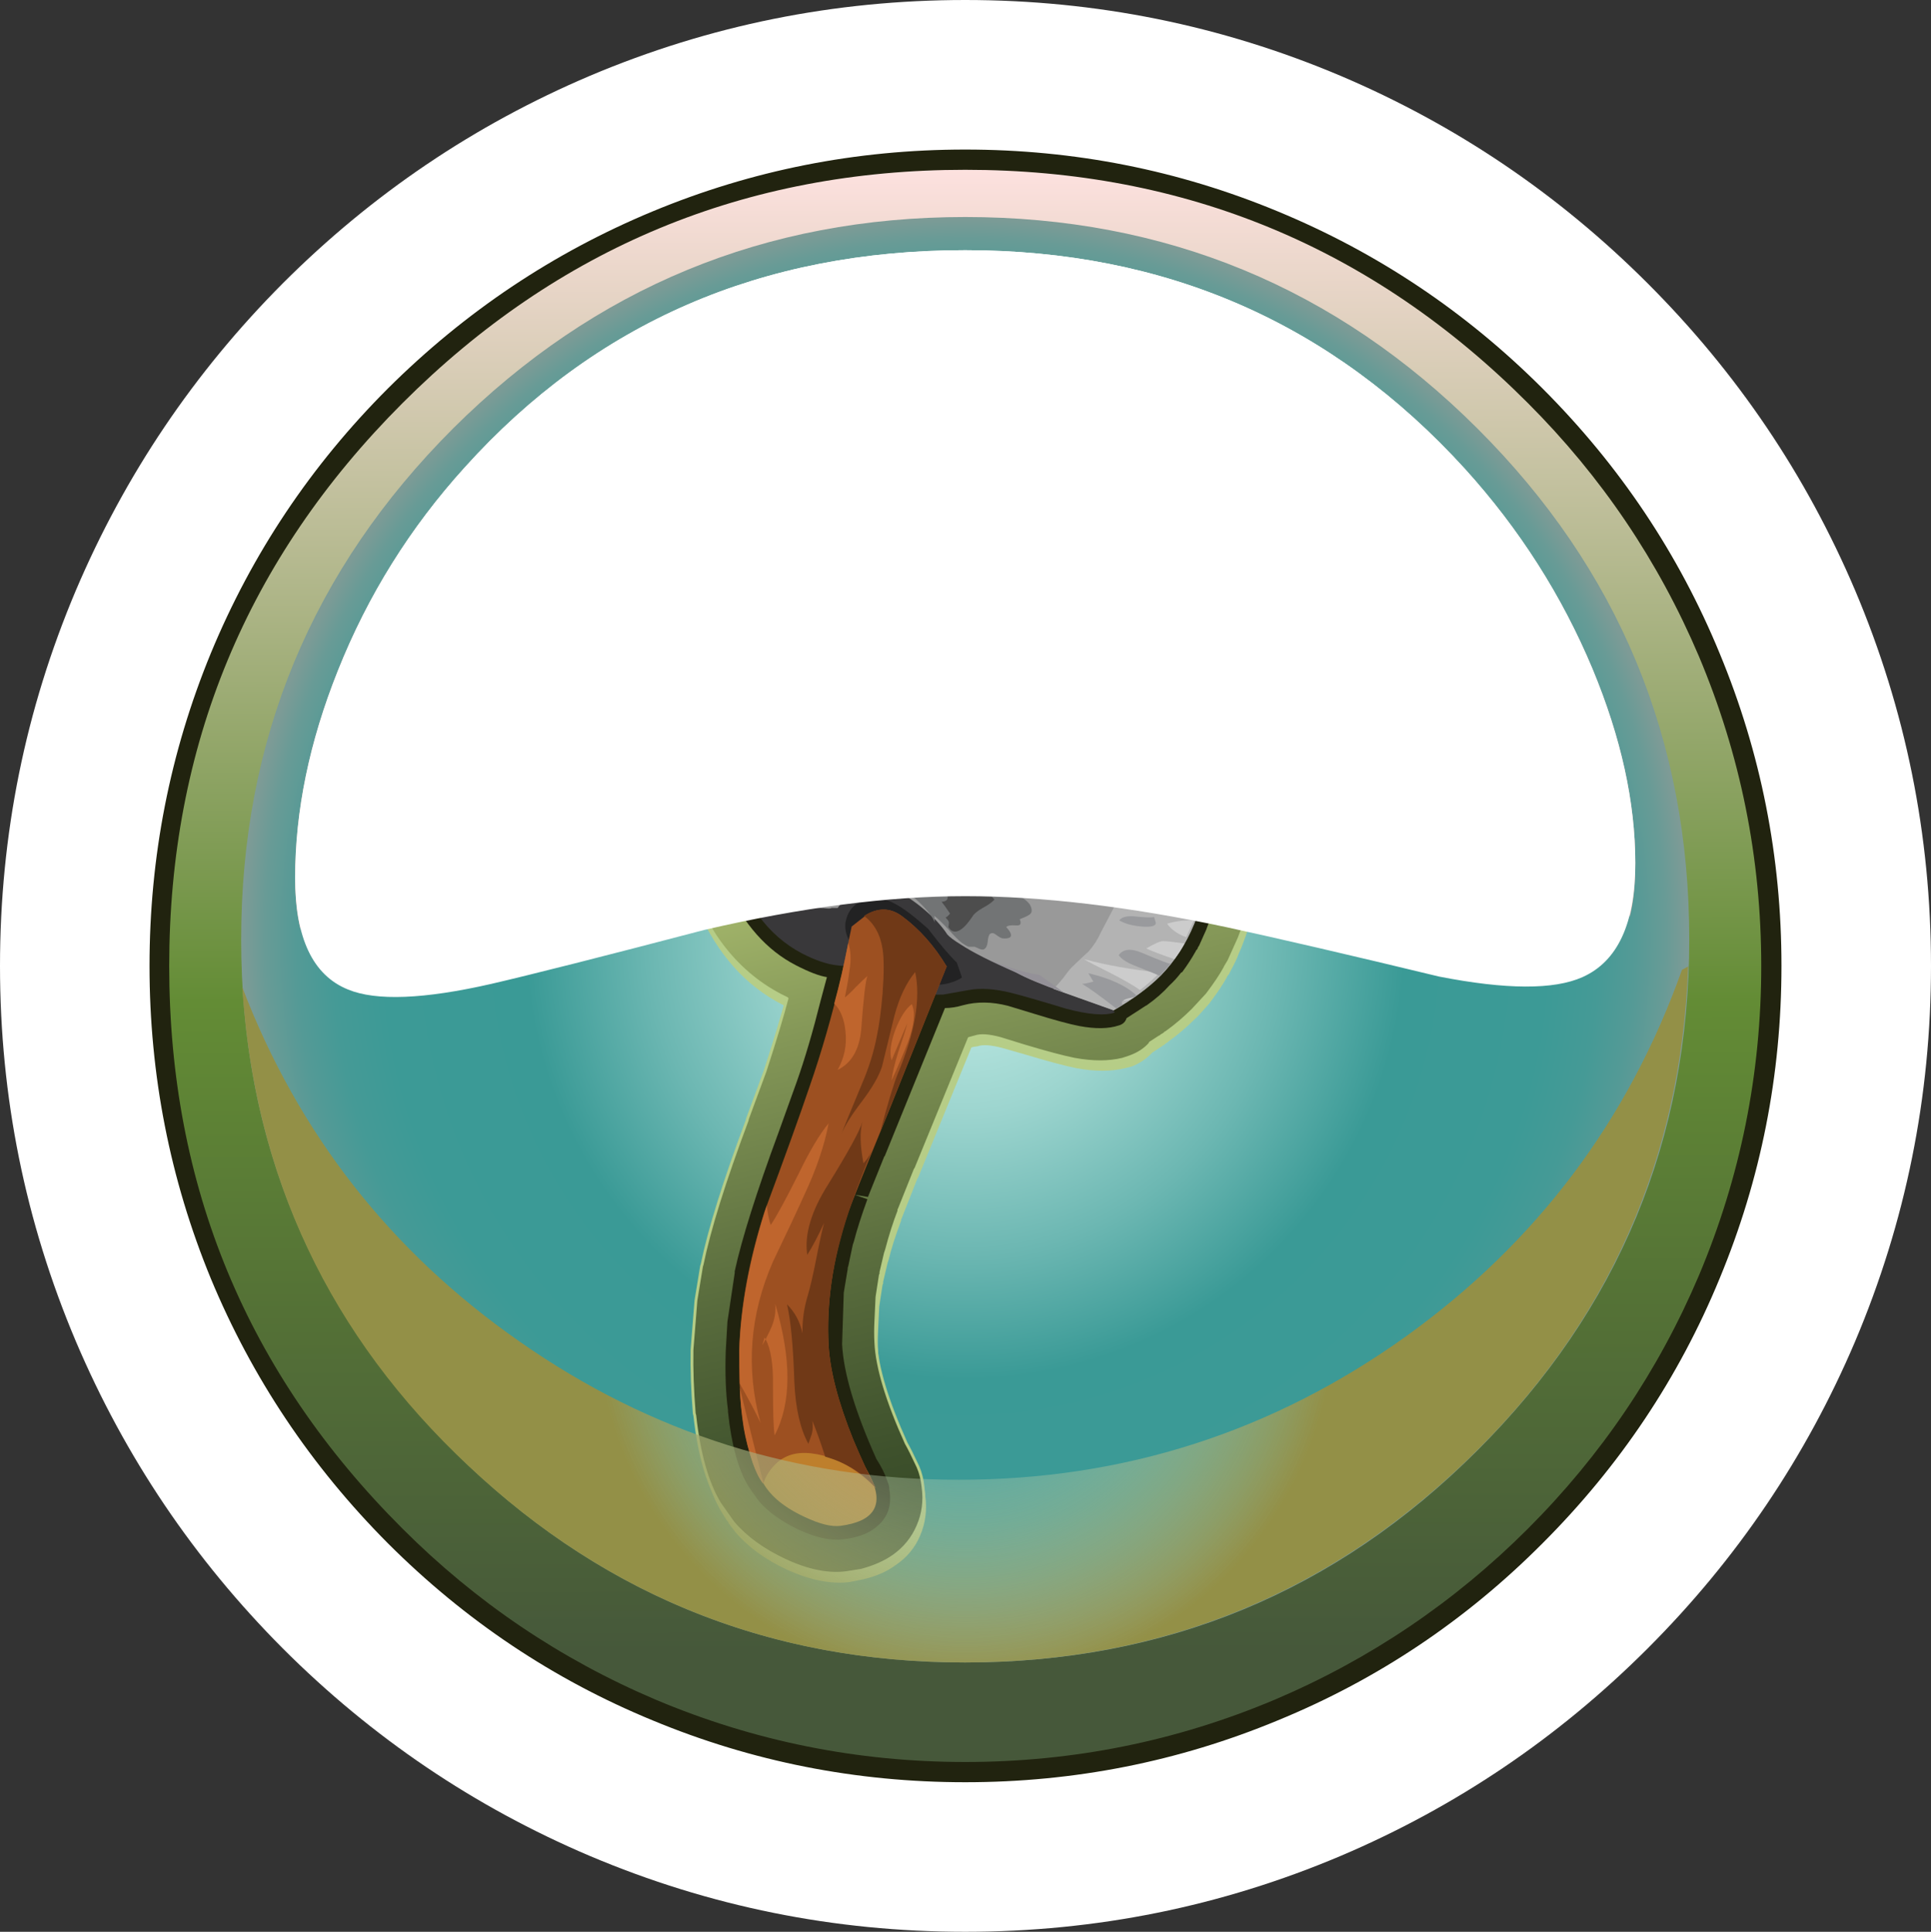 <?xml version="1.0" encoding="iso-8859-1"?>
<!-- Generator: Adobe Illustrator 15.1.0, SVG Export Plug-In . SVG Version: 6.00 Build 0)  -->
<!DOCTYPE svg PUBLIC "-//W3C//DTD SVG 1.1//EN" "http://www.w3.org/Graphics/SVG/1.1/DTD/svg11.dtd">
<svg version="1.1" id="Layer_1" xmlns="http://www.w3.org/2000/svg" xmlns:xlink="http://www.w3.org/1999/xlink" x="0px" y="0px"
	 width="171.75px" height="171.8px" viewBox="0 0 171.75 171.8" style="enable-background:new 0 0 171.75 171.8;"
	 xml:space="preserve">
<rect x="0" y="0" width="171.75" height="171.8" fill="#333333" stroke="none"/>
<symbol  id="FlashAICB_x2F_Layer_1_x2F__x3C_Path_x3E_" viewBox="0 -61.9 128.6 61.9">
	<g id="Layer_1_3_">
		
			<radialGradient id="SVGID_1_" cx="64.3" cy="-30.95" r="50.46" gradientTransform="matrix(1 0 0 -1 0 -61.9)" gradientUnits="userSpaceOnUse">
			<stop  offset="0" style="stop-color:#C5EEE7;stop-opacity:0"/>
			<stop  offset="0.074" style="stop-color:#C2E9DD;stop-opacity:0.059"/>
			<stop  offset="0.204" style="stop-color:#BAD9C3;stop-opacity:0.22"/>
			<stop  offset="0.372" style="stop-color:#ADC098;stop-opacity:0.482"/>
			<stop  offset="0.573" style="stop-color:#9A9E5E;stop-opacity:0.843"/>
			<stop  offset="0.651" style="stop-color:#939047"/>
		</radialGradient>
		<path style="fill-rule:evenodd;clip-rule:evenodd;fill:url(#SVGID_1_);" d="M128.05-0.3L128.6,0
			c-0.633-17.233-7.167-31.85-19.6-43.85C96.5-55.883,81.583-61.9,64.25-61.9c-17.033,0-31.733,5.816-44.1,17.45
			C7.783-32.883,1.067-18.683,0-1.85c4.967-13,13.183-23.5,24.65-31.5c11.7-8.2,24.733-12.3,39.1-12.3
			c14.633,0,27.883,4.25,39.75,12.75C115.1-24.567,123.283-13.7,128.05-0.3z"/>
	</g>
</symbol>
<symbol  id="FlashAICB_x2F_Layer_1_x2F__x3C_Path_x3E__x5F_0" viewBox="0 -66.417 119.2 66.417">
	<g id="Layer_1_5_">
		<path style="fill-rule:evenodd;clip-rule:evenodd;fill:#FFFFFF;" d="M115.4-37.25c2.533-6.1,3.8-11.85,3.8-17.25
			c0-5.367-1.567-8.75-4.7-10.15c-2.533-1.133-6.783-1.117-12.75,0.05c-7.867,1.9-14.183,3.367-18.95,4.4
			c-8.667,1.833-16.4,2.75-23.2,2.75c-6.833,0-14.567-1-23.2-3c-9.033-2.367-15.35-3.966-18.95-4.8c-6-1.367-10.25-1.533-12.75-0.5
			C1.567-64.483,0-61.167,0-55.8c0,5.933,1.267,12.066,3.8,18.4c2.667,6.7,6.434,12.733,11.3,18.1C26.7-6.433,41.533,0,59.6,0
			c17.833,0,32.65-6.483,44.45-19.45C108.883-24.783,112.667-30.717,115.4-37.25z"/>
	</g>
</symbol>
<symbol  id="FlashAICB_x2F_Layer_1_x2F__x3C_Path_x3E__x5F_1" viewBox="0 -128.55 128.8 128.55">
	<g id="Layer_1_2_">
		
			<radialGradient id="SVGID_2_" cx="64.4" cy="-64.275" r="64.337" gradientTransform="matrix(1 0 0 -1 0 -128.55)" gradientUnits="userSpaceOnUse">
			<stop  offset="0" style="stop-color:#C5EEE7"/>
			<stop  offset="0.086" style="stop-color:#BAE7E1"/>
			<stop  offset="0.239" style="stop-color:#9DD5CF"/>
			<stop  offset="0.435" style="stop-color:#6CB7B2"/>
			<stop  offset="0.608" style="stop-color:#3A9A96"/>
			<stop  offset="0.804" style="stop-color:#3C9A96"/>
			<stop  offset="0.875" style="stop-color:#459A96"/>
			<stop  offset="0.925" style="stop-color:#549A96"/>
			<stop  offset="0.969" style="stop-color:#689B96"/>
			<stop  offset="1" style="stop-color:#7E9B96"/>
		</radialGradient>
		<path style="fill-rule:evenodd;clip-rule:evenodd;fill:url(#SVGID_2_);" d="M128.8-64.25c0-17.767-6.283-32.917-18.85-45.45
			c-12.567-12.566-27.75-18.85-45.55-18.85c-17.767,0-32.95,6.283-45.55,18.85C6.283-97.167,0-82.017,0-64.25
			C0-46.517,6.283-31.367,18.85-18.8C31.45-6.267,46.633,0,64.4,0c17.8,0,32.983-6.267,45.55-18.8
			C122.517-31.333,128.8-46.483,128.8-64.25z"/>
	</g>
</symbol>
<symbol  id="FlashAICB_x2F_Layer_1_x2F__x3C_Path_x3E__x5F_1_x5F_0" viewBox="0 -60.45 119.2 60.45">
	<g id="Layer_1_4_">
		
			<linearGradient id="SVGID_3_" gradientUnits="userSpaceOnUse" x1="16160.656" y1="-58.467" x2="16221.048" y2="-58.467" gradientTransform="matrix(1.654944e-005 1 -1 -0.001 0.866 -16221.106)">
			<stop  offset="0.129" style="stop-color:#E8B8B3"/>
			<stop  offset="0.925" style="stop-color:#FFFFFF"/>
		</linearGradient>
		<path style="fill-rule:evenodd;clip-rule:evenodd;fill:url(#SVGID_3_);" d="M104.05-19.45c4.833-5.333,8.617-11.267,11.35-17.8
			c2.533-6.1,3.8-11.85,3.8-17.25c0-1.9-0.167-3.5-0.5-4.8c-2,11.966-7.85,22.6-17.55,31.9c-11.433,11-25.283,16.5-41.55,16.5
			c-16.533,0-30.45-5.483-41.75-16.45C8.117-36.783,2.333-47.817,0.5-60.45C0.167-59.217,0-57.667,0-55.8
			c0,5.933,1.267,12.066,3.8,18.4c2.667,6.7,6.434,12.733,11.3,18.1C26.7-6.433,41.533,0,59.6,0C77.433,0,92.25-6.483,104.05-19.45z
			"/>
	</g>
</symbol>
<g>
	<path style="fill-rule:evenodd;clip-rule:evenodd;fill:#FFFFFF;" d="M119.25,6.75c10.267,4.367,19.366,10.517,27.3,18.45
		c7.934,7.933,14.084,17.033,18.45,27.3c4.5,10.633,6.75,21.767,6.75,33.4s-2.25,22.767-6.75,33.4
		c-4.366,10.267-10.517,19.367-18.45,27.3c-7.934,7.934-17.033,14.084-27.3,18.45c-10.634,4.5-21.767,6.75-33.4,6.75
		c-11.633,0-22.766-2.25-33.399-6.75c-10.267-4.366-19.367-10.517-27.3-18.45c-7.9-7.933-14.033-17.033-18.4-27.3
		C2.25,108.667,0,97.533,0,85.9s2.25-22.767,6.75-33.4c4.367-10.267,10.5-19.367,18.4-27.3c7.934-7.934,17.033-14.083,27.3-18.45
		C63.083,2.25,74.217,0,85.85,0C97.483,0,108.616,2.25,119.25,6.75z"/>
	<g>
		<g>
			
				<linearGradient id="SVGID_4_" gradientUnits="userSpaceOnUse" x1="-157.685" y1="85.876" x2="-14.286" y2="85.876" gradientTransform="matrix(6.973501e-006 -1 1 -0.001 -1.064519e-004 4.449275e-004)">
				<stop  offset="0.074" style="stop-color:#46583A"/>
				<stop  offset="0.286" style="stop-color:#547136"/>
				<stop  offset="0.478" style="stop-color:#638C35"/>
				<stop  offset="1" style="stop-color:#FFE2E1"/>
			</linearGradient>
			<path style="fill-rule:evenodd;clip-rule:evenodd;fill:url(#SVGID_4_);" d="M136.55,35.2c6.601,6.633,11.717,14.233,15.351,22.8
				c3.767,8.9,5.649,18.2,5.649,27.9s-1.883,19-5.649,27.9c-3.634,8.566-8.75,16.167-15.351,22.8
				c-6.633,6.601-14.233,11.717-22.8,15.351c-8.9,3.767-18.2,5.649-27.9,5.649c-9.7,0-19-1.883-27.899-5.649
				c-8.567-3.634-16.15-8.75-22.75-15.351c-6.6-6.633-11.717-14.233-15.35-22.8c-3.767-8.899-5.65-18.2-5.65-27.9
				s1.883-19,5.65-27.9c3.6-8.567,8.717-16.167,15.35-22.8c6.6-6.6,14.183-11.717,22.75-15.35c8.9-3.767,18.2-5.65,27.899-5.65
				c9.7,0,19,1.883,27.9,5.65C122.316,23.483,129.917,28.6,136.55,35.2z"/>
			<path style="fill-rule:evenodd;clip-rule:evenodd;fill:#21230F;" d="M135.9,35.85C122.1,22.017,105.417,15.1,85.85,15.1
				c-19.533,0-36.216,6.917-50.05,20.75C21.967,49.683,15.05,66.367,15.05,85.9c0,19.567,6.917,36.25,20.75,50.05
				c6.534,6.533,14.034,11.6,22.5,15.2c8.767,3.699,17.95,5.55,27.55,5.55c9.601,0,18.784-1.851,27.551-5.55
				c8.466-3.601,15.966-8.667,22.5-15.2c6.533-6.533,11.6-14.033,15.199-22.5c3.7-8.767,5.551-17.95,5.551-27.55
				S154.8,67.117,151.1,58.35C147.5,49.883,142.434,42.383,135.9,35.85z M113.65,18.8c8.866,3.667,16.716,8.917,23.55,15.75
				c6.866,6.867,12.116,14.717,15.75,23.55c3.666,8.833,5.5,18.1,5.5,27.8s-1.834,18.966-5.5,27.8
				c-3.634,8.833-8.884,16.684-15.75,23.55c-6.834,6.866-14.684,12.116-23.55,15.75c-8.834,3.667-18.101,5.5-27.801,5.5
				c-9.7,0-18.966-1.833-27.8-5.5c-8.833-3.634-16.683-8.884-23.55-15.75c-6.833-6.866-12.083-14.717-15.75-23.55
				c-3.633-8.834-5.45-18.101-5.45-27.8s1.817-18.967,5.45-27.8c3.667-8.867,8.917-16.717,15.75-23.55
				c6.867-6.833,14.717-12.083,23.55-15.75c8.833-3.667,18.1-5.5,27.8-5.5C95.55,13.3,104.816,15.133,113.65,18.8z"/>
		</g>
		
			<use xlink:href="#FlashAICB_x2F_Layer_1_x2F__x3C_Path_x3E__x5F_1"  width="128.8" height="128.55" y="-128.55" transform="matrix(1 0 0 -1 21.45 19.3)" style="overflow:visible;opacity:0.379;enable-background:new    ;"/>
		<g>
			<g>
				<g>
					<path style="fill-rule:evenodd;clip-rule:evenodd;fill:#EEF3DC;" d="M82.55,31.9v19.15c0,0.8-0.25,1.434-0.75,1.9
						c-0.466,0.466-1.066,0.7-1.8,0.7s-1.333-0.233-1.8-0.7c-0.467-0.467-0.7-1.1-0.7-1.9v-16.9h-2c-0.733,0-1.317-0.233-1.75-0.7
						c-0.367-0.434-0.55-0.967-0.55-1.6c0-0.6,0.2-1.133,0.6-1.6c0.434-0.467,1-0.7,1.7-0.7h4.8c0.667,0,1.217,0.233,1.65,0.7
						C82.35,30.683,82.55,31.233,82.55,31.9z"/>
				</g>
				<g>
					
						<linearGradient id="SVGID_5_" gradientUnits="userSpaceOnUse" x1="-52.129" y1="77.877" x2="-28.025" y2="77.877" gradientTransform="matrix(4.149377e-005 -1 1 -0.001 -2.549601e-005 -4.747650e-005)">
						<stop  offset="0.149" style="stop-color:#062809"/>
						<stop  offset="0.302" style="stop-color:#0C2F0B"/>
						<stop  offset="0.518" style="stop-color:#1C4111"/>
						<stop  offset="0.776" style="stop-color:#36601B"/>
						<stop  offset="0.969" style="stop-color:#4E7C25"/>
					</linearGradient>
					<path style="fill-rule:evenodd;clip-rule:evenodd;fill:url(#SVGID_5_);" d="M82.55,30.3v19.1c0,0.833-0.25,1.483-0.75,1.95
						c-0.466,0.467-1.066,0.7-1.8,0.7s-1.333-0.233-1.8-0.7c-0.467-0.467-0.7-1.117-0.7-1.95V32.55h-2
						c-0.733,0-1.317-0.233-1.75-0.7c-0.367-0.434-0.55-0.967-0.55-1.6s0.2-1.167,0.6-1.6c0.434-0.467,1-0.7,1.7-0.7h4.8
						c0.7,0,1.25,0.216,1.65,0.65C82.35,29.033,82.55,29.6,82.55,30.3z"/>
				</g>
			</g>
			<g>
				<g>
					<path style="fill-rule:evenodd;clip-rule:evenodd;fill:#EEF3DC;" d="M98.5,31.9v19.15c0,0.8-0.25,1.434-0.75,1.9
						c-0.467,0.466-1.066,0.7-1.8,0.7s-1.334-0.233-1.8-0.7c-0.467-0.467-0.7-1.1-0.7-1.9v-16.9h-2c-0.733,0-1.3-0.233-1.7-0.7
						c-0.366-0.434-0.55-0.967-0.55-1.6c0-0.6,0.2-1.133,0.6-1.6c0.4-0.467,0.95-0.7,1.65-0.7h4.8c0.667,0,1.217,0.233,1.65,0.7
						C98.3,30.683,98.5,31.233,98.5,31.9z"/>
				</g>
				<g>
					
						<linearGradient id="SVGID_6_" gradientUnits="userSpaceOnUse" x1="-52.145" y1="93.853" x2="-28.041" y2="93.853" gradientTransform="matrix(4.149377e-005 -1 1 -0.001 -2.549601e-005 -4.747650e-005)">
						<stop  offset="0.149" style="stop-color:#062809"/>
						<stop  offset="0.302" style="stop-color:#0C2F0B"/>
						<stop  offset="0.518" style="stop-color:#1C4111"/>
						<stop  offset="0.776" style="stop-color:#36601B"/>
						<stop  offset="0.969" style="stop-color:#4E7C25"/>
					</linearGradient>
					<path style="fill-rule:evenodd;clip-rule:evenodd;fill:url(#SVGID_6_);" d="M98.5,30.3v19.1c0,0.833-0.25,1.483-0.75,1.95
						c-0.467,0.467-1.066,0.7-1.8,0.7s-1.334-0.233-1.8-0.7c-0.467-0.467-0.7-1.117-0.7-1.95V32.55h-2c-0.733,0-1.3-0.233-1.7-0.7
						c-0.366-0.434-0.55-0.967-0.55-1.6s0.2-1.167,0.6-1.6c0.4-0.467,0.95-0.7,1.65-0.7h4.8c0.7,0,1.25,0.216,1.65,0.65
						C98.3,29.033,98.5,29.6,98.5,30.3z"/>
				</g>
			</g>
		</g>
		<g>
			<g>
				<g>
					<g>
						<g>
							<g>
								<g>
									
										<linearGradient id="SVGID_7_" gradientUnits="userSpaceOnUse" x1="-55.018" y1="72.126" x2="-34.987" y2="72.126" gradientTransform="matrix(0.457 -0.89 0.89 0.457 4.583001e-004 -4.169345e-004)">
										<stop  offset="0" style="stop-color:#344725"/>
										<stop  offset="0.126" style="stop-color:#3E512C"/>
										<stop  offset="0.341" style="stop-color:#596C3D"/>
										<stop  offset="0.624" style="stop-color:#859858"/>
										<stop  offset="0.953" style="stop-color:#C2D47E"/>
										<stop  offset="1" style="stop-color:#CBDE84"/>
									</linearGradient>
									<path style="fill-rule:evenodd;clip-rule:evenodd;fill:url(#SVGID_7_);" d="M53.45,72.75
										c0.333,0.833,0.417,1.683,0.25,2.55c-0.133,0.967-0.583,1.817-1.35,2.55c-0.5,0.467-1.133,0.833-1.9,1.1l-1.5,0.4
										l-0.45,1.4c-0.267,0.733-0.667,1.367-1.2,1.9c-0.733,0.667-1.583,1.083-2.55,1.25H44c-0.667,0-1.333-0.167-2-0.5
										c-0.7-0.333-1.283-0.85-1.75-1.55l-0.8-1.25H37.9c-0.867-0.033-1.667-0.283-2.4-0.75c-0.767-0.467-1.333-1.083-1.7-1.85
										c-0.367-0.8-0.5-1.633-0.4-2.5s0.417-1.65,0.95-2.35l0.9-1.2L34.8,70.5c-0.267-0.833-0.283-1.667-0.05-2.5
										c0.233-0.867,0.667-1.6,1.3-2.2c0.867-0.867,1.967-1.3,3.3-1.3c0.533,0,1.017,0.1,1.45,0.3l1.45,0.5l1.2-0.85
										c0.833-0.633,1.767-0.917,2.8-0.85c0.767,0,1.433,0.167,2,0.5l0.1,0.05c0.767,0.434,1.367,1.017,1.8,1.75
										c0.467,0.767,0.667,1.583,0.6,2.45l-0.05,1.5l1.2,0.9C52.633,71.283,53.15,71.95,53.45,72.75z"/>
									
										<path style="fill-rule:evenodd;clip-rule:evenodd;fill:none;stroke:#B6CD87;stroke-width:0.25;stroke-linejoin:round;stroke-miterlimit:3;" d="
										M53.45,72.75c0.333,0.833,0.417,1.683,0.25,2.55c-0.133,0.967-0.583,1.817-1.35,2.55c-0.5,0.467-1.133,0.833-1.9,1.1
										l-1.5,0.4l-0.45,1.4c-0.267,0.733-0.667,1.367-1.2,1.9c-0.733,0.667-1.583,1.083-2.55,1.25H44c-0.667,0-1.333-0.167-2-0.5
										c-0.7-0.333-1.283-0.85-1.75-1.55l-0.8-1.25H37.9c-0.867-0.033-1.667-0.283-2.4-0.75c-0.767-0.467-1.333-1.083-1.7-1.85
										c-0.367-0.8-0.5-1.633-0.4-2.5s0.417-1.65,0.95-2.35l0.9-1.2L34.8,70.5c-0.267-0.833-0.283-1.667-0.05-2.5
										c0.233-0.867,0.667-1.6,1.3-2.2c0.867-0.867,1.967-1.3,3.3-1.3c0.533,0,1.017,0.1,1.45,0.3l1.45,0.5l1.2-0.85
										c0.833-0.633,1.767-0.917,2.8-0.85c0.767,0,1.433,0.167,2,0.5l0.1,0.05c0.767,0.434,1.367,1.017,1.8,1.75
										c0.467,0.767,0.667,1.583,0.6,2.45l-0.05,1.5l1.2,0.9C52.633,71.283,53.15,71.95,53.45,72.75z"/>
								</g>
							</g>
							<path style="fill-rule:evenodd;clip-rule:evenodd;fill:#21230F;" d="M38.2,72.5l-0.9-2.8c-0.233-0.8-0.05-1.467,0.55-2
								c0.633-0.567,1.316-0.717,2.05-0.45l2.75,1l2.35-1.7c0.633-0.466,1.333-0.5,2.1-0.1c0.7,0.367,1.05,0.966,1.05,1.8L48,71.15
								l2.35,1.75c0.667,0.5,0.917,1.15,0.75,1.95c-0.067,0.433-0.25,0.783-0.55,1.05c-0.2,0.233-0.483,0.4-0.85,0.5l-2.8,0.8
								L46,79.9c-0.067,0.233-0.233,0.517-0.5,0.85c-0.267,0.267-0.65,0.433-1.15,0.5c-0.767,0.167-1.4-0.117-1.9-0.85l-1.6-2.4
								h-2.9c-0.867-0.067-1.45-0.45-1.75-1.15c-0.367-0.733-0.3-1.434,0.2-2.1L38.2,72.5z"/>
							
								<linearGradient id="SVGID_8_" gradientUnits="userSpaceOnUse" x1="-51.392" y1="72.142" x2="-38.489" y2="72.142" gradientTransform="matrix(0.457 -0.889 0.889 0.457 3.427863e-004 -3.959537e-004)">
								<stop  offset="0.024" style="stop-color:#808080"/>
								<stop  offset="0.729" style="stop-color:#E6E6E6"/>
								<stop  offset="1" style="stop-color:#B3B3B3"/>
							</linearGradient>
							<path style="fill-rule:evenodd;clip-rule:evenodd;fill:url(#SVGID_8_);" d="M46.65,67.25c0.367,0.2,0.55,0.533,0.55,1
								l-0.15,3.35l2.75,2.05c0.333,0.233,0.467,0.567,0.4,1c-0.034,0.267-0.133,0.467-0.3,0.6l-0.45,0.25l-3.25,0.95l-1.1,3.2
								l-0.25,0.4c-0.133,0.167-0.333,0.267-0.6,0.3c-0.433,0.066-0.767-0.083-1-0.45l-1.9-2.8l-3.4-0.05c-0.4,0-0.717-0.2-0.95-0.6
								c-0.167-0.4-0.117-0.784,0.15-1.15l2.05-2.65l-1-3.2c-0.1-0.434,0-0.8,0.3-1.1c0.3-0.3,0.667-0.367,1.1-0.2l3.15,1.15
								l2.75-1.95C45.9,67.083,46.283,67.05,46.65,67.25z"/>
							<path style="fill-rule:evenodd;clip-rule:evenodd;fill:#FFFFFF;" d="M42.15,69.75l-3.2-1.15l-0.6-0.05l0.15-0.2
								c0.3-0.3,0.667-0.367,1.1-0.2l3.15,1.15l2.75-1.95c0.4-0.267,0.783-0.3,1.15-0.1s0.55,0.533,0.55,1l-0.15,3.35l2.75,2.05
								c0.333,0.233,0.467,0.567,0.4,1c-0.034,0.267-0.133,0.467-0.3,0.6l-0.45,0.25H49.4c0.1-0.1,0.15-0.217,0.15-0.35
								c0.1-0.433-0.033-0.783-0.4-1.05l-2.7-2l0.1-3.4c0.067-0.4-0.117-0.717-0.55-0.95c-0.367-0.2-0.733-0.183-1.1,0.05
								L42.15,69.75z"/>
						</g>
					</g>
				</g>
			</g>
			<g>
				<g>
					<g>
						<g>
							<g>
								<g>
									<linearGradient id="SVGID_9_" gradientUnits="userSpaceOnUse" x1="123.526" y1="64.055" x2="132.674" y2="81.876">
										<stop  offset="0" style="stop-color:#344725"/>
										<stop  offset="0.126" style="stop-color:#3E512C"/>
										<stop  offset="0.341" style="stop-color:#596C3D"/>
										<stop  offset="0.624" style="stop-color:#859858"/>
										<stop  offset="0.953" style="stop-color:#C2D47E"/>
										<stop  offset="1" style="stop-color:#CBDE84"/>
									</linearGradient>
									<path style="fill-rule:evenodd;clip-rule:evenodd;fill:url(#SVGID_9_);" d="M137.35,73.15c0.534,0.7,0.851,1.483,0.95,2.35
										c0.101,0.867-0.033,1.7-0.399,2.5c-0.367,0.767-0.917,1.383-1.65,1.85s-1.533,0.717-2.4,0.75h-1.6l-0.8,1.25
										c-0.467,0.7-1.05,1.217-1.75,1.55c-0.667,0.333-1.334,0.5-2,0.5h-0.75c-0.967-0.167-1.816-0.583-2.55-1.25
										c-0.534-0.533-0.934-1.167-1.2-1.9l-0.45-1.4l-1.45-0.4c-0.767-0.267-1.416-0.633-1.95-1.1
										c-0.699-0.7-1.149-1.55-1.35-2.55c-0.167-0.867-0.083-1.716,0.25-2.55c0.3-0.8,0.816-1.467,1.55-2l1.2-0.9l-0.05-1.5
										c-0.033-0.867,0.166-1.684,0.6-2.45c0.434-0.733,1.033-1.316,1.8-1.75l0.101-0.05c0.566-0.333,1.233-0.5,2-0.5
										c1.033-0.067,1.967,0.217,2.8,0.85l1.25,0.85l1.4-0.5c0.466-0.2,0.949-0.3,1.449-0.3c1.334,0,2.434,0.433,3.301,1.3
										c0.633,0.6,1.066,1.333,1.3,2.2c0.233,0.833,0.217,1.667-0.05,2.5l-0.45,1.45L137.35,73.15z"/>
									
										<path style="fill-rule:evenodd;clip-rule:evenodd;fill:none;stroke:#B6CD87;stroke-width:0.25;stroke-linejoin:round;stroke-miterlimit:3;" d="
										M137.35,73.15c0.534,0.7,0.851,1.483,0.95,2.35c0.101,0.867-0.033,1.7-0.399,2.5c-0.367,0.767-0.917,1.383-1.65,1.85
										s-1.533,0.717-2.4,0.75h-1.6l-0.8,1.25c-0.467,0.7-1.05,1.217-1.75,1.55c-0.667,0.333-1.334,0.5-2,0.5h-0.75
										c-0.967-0.167-1.816-0.583-2.55-1.25c-0.534-0.533-0.934-1.167-1.2-1.9l-0.45-1.4l-1.45-0.4
										c-0.767-0.267-1.416-0.633-1.95-1.1c-0.699-0.7-1.149-1.55-1.35-2.55c-0.167-0.867-0.083-1.716,0.25-2.55
										c0.3-0.8,0.816-1.467,1.55-2l1.2-0.9l-0.05-1.5c-0.033-0.867,0.166-1.684,0.6-2.45c0.434-0.733,1.033-1.316,1.8-1.75
										l0.101-0.05c0.566-0.333,1.233-0.5,2-0.5c1.033-0.067,1.967,0.217,2.8,0.85l1.25,0.85l1.4-0.5
										c0.466-0.2,0.949-0.3,1.449-0.3c1.334,0,2.434,0.433,3.301,1.3c0.633,0.6,1.066,1.333,1.3,2.2
										c0.233,0.833,0.217,1.667-0.05,2.5l-0.45,1.45L137.35,73.15z"/>
								</g>
							</g>
							<path style="fill-rule:evenodd;clip-rule:evenodd;fill:#21230F;" d="M133.5,72.5l1.8,2.25c0.5,0.6,0.584,1.3,0.25,2.1
								c-0.366,0.7-0.967,1.083-1.8,1.15h-2.9l-1.6,2.4c-0.467,0.733-1.1,1.017-1.9,0.85c-0.5-0.067-0.883-0.233-1.149-0.5
								c-0.267-0.333-0.434-0.617-0.5-0.85l-0.9-2.7l-2.8-0.8c-0.366-0.133-0.634-0.3-0.8-0.5c-0.334-0.233-0.533-0.583-0.601-1.05
								c-0.166-0.8,0.084-1.45,0.75-1.95l2.351-1.75l-0.101-2.9c-0.066-0.8,0.267-1.4,1-1.8c0.767-0.4,1.467-0.367,2.101,0.1
								l2.399,1.7l2.7-1c0.733-0.267,1.417-0.117,2.05,0.45c0.601,0.533,0.784,1.2,0.551,2L133.5,72.5z"/>
							<linearGradient id="SVGID_10_" gradientUnits="userSpaceOnUse" x1="133.836" y1="75.928" x2="122.086" y2="70.578">
								<stop  offset="0.024" style="stop-color:#808080"/>
								<stop  offset="0.729" style="stop-color:#E6E6E6"/>
								<stop  offset="1" style="stop-color:#B3B3B3"/>
							</linearGradient>
							<path style="fill-rule:evenodd;clip-rule:evenodd;fill:url(#SVGID_10_);" d="M133.2,68.35c0.3,0.3,0.399,0.667,0.3,1.1
								l-1,3.2l2.05,2.65c0.267,0.367,0.316,0.75,0.15,1.15c-0.233,0.4-0.55,0.6-0.95,0.6l-3.4,0.05l-1.85,2.8
								c-0.3,0.367-0.65,0.517-1.05,0.45c-0.267-0.067-0.467-0.167-0.601-0.3l-0.25-0.4l-1.1-3.2l-3.25-0.95l-0.45-0.25
								c-0.133-0.133-0.233-0.333-0.3-0.6c-0.066-0.433,0.066-0.767,0.4-1l2.75-2.05l-0.15-3.35c0-0.467,0.184-0.8,0.55-1
								c0.367-0.2,0.75-0.167,1.15,0.1l2.75,1.95l3.149-1.15C132.533,67.983,132.9,68.05,133.2,68.35z"/>
							<path style="fill-rule:evenodd;clip-rule:evenodd;fill:#FFFFFF;" d="M129.55,69.75l-2.75-1.95
								c-0.366-0.233-0.733-0.25-1.1-0.05c-0.367,0.2-0.55,0.517-0.55,0.95l0.1,3.4l-2.7,2c-0.366,0.3-0.5,0.65-0.399,1.05
								c0,0.133,0.05,0.25,0.149,0.35h-0.05l-0.45-0.25c-0.133-0.133-0.233-0.333-0.3-0.6c-0.066-0.433,0.066-0.767,0.4-1l2.75-2.05
								l-0.15-3.35c0-0.467,0.184-0.8,0.55-1c0.367-0.2,0.75-0.167,1.15,0.1l2.75,1.95l3.149-1.15c0.434-0.167,0.801-0.1,1.101,0.2
								c0.066,0.033,0.116,0.1,0.149,0.2l-0.6,0.05L129.55,69.75z"/>
						</g>
					</g>
				</g>
			</g>
		</g>
		<g>
			<path style="fill-rule:evenodd;clip-rule:evenodd;fill:#B6CD87;" d="M62.1,80.95L62,80.8c-0.2-0.533-0.317-0.966-0.35-1.3
				c-0.1-0.533-0.15-1.083-0.15-1.65l0.15-2.25l0.05-0.35c0.6-4.2,2.283-7.25,5.05-9.15l0.1-0.1l0.1-0.05l2.7-1.7l1.3-0.75l0.25-0.1
				l1.2-0.6l0.4-0.15l0.1-0.05l1.55-0.55l0.2-0.1l1-0.3h0.15l1.65-0.35c0.867-0.133,1.5-0.2,1.9-0.2
				c1.467-0.1,3.316,0.183,5.55,0.85c0.9,0.267,1.6,0.433,2.1,0.5c0.934,0.167,2.7,0.15,5.3-0.05h0.15l1.8-0.15
				c0.566-0.067,1.467-0.1,2.7-0.1l4-0.25l0.3-0.05l0.15-0.05l0.6-0.15c0.6-0.333,1.2-0.566,1.8-0.7l0.2-0.05
				c0.4-0.133,0.85-0.2,1.35-0.2c0.867-0.034,1.65,0.183,2.351,0.65c0.733,0.433,1.267,1.033,1.6,1.8l0.7,1.65
				c0.833,1.833,1.467,3.65,1.9,5.45c0.966,4.4,0.466,9.083-1.5,14.05l-0.2,0.45c-0.167,0.467-0.4,0.967-0.7,1.5l-0.2,0.4l-0.1,0.1
				l-0.101,0.2c-0.333,0.6-0.8,1.3-1.399,2.1l-0.15,0.2c-0.666,0.767-1.083,1.217-1.25,1.35c-0.767,0.767-1.55,1.434-2.35,2
				L103.85,92.7l-0.1,0.05l-0.25,0.2L103.4,93l-0.051,0.05l-0.85,0.55c-0.533,0.567-1.15,0.983-1.85,1.25L100.05,95
				c-1.233,0.3-2.666,0.3-4.3,0c-1-0.2-2.5-0.6-4.5-1.2l-2.1-0.6c-1-0.267-1.733-0.316-2.2-0.15L86.6,93.1L86.4,93.15l-4.75,11.6
				l-0.05,0.05l-1.4,3.55l-0.05,0.101v0.1c-0.533,1.434-0.9,2.584-1.1,3.45l-0.1,0.3l-0.4,1.7v0.15l-0.05,0.1l-0.3,1.95l-0.1,2.149
				c-0.033,0.7-0.033,1.317,0,1.851c0.1,2.267,1,5.25,2.7,8.95c0.4,0.633,0.733,1.35,1,2.149c0.267,0.5,0.434,1.084,0.5,1.75
				c0.167,1.233,0.017,2.4-0.45,3.5c-0.467,1.101-1.2,1.983-2.2,2.65c-0.767,0.566-1.717,0.983-2.85,1.25l-1.25,0.25
				c-1.633,0.2-3.483-0.167-5.55-1.101c-1.933-0.899-3.467-2.017-4.6-3.35l-0.6-0.8v-0.05l-0.2-0.25l-0.4-0.65
				c-1.133-1.866-1.867-4.467-2.2-7.8l-0.05-0.2c-0.167-2.033-0.233-3.9-0.2-5.6l0.35-4.4l0.5-3.05l0.05-0.15
				c0.667-3.233,2-7.5,4-12.8l0.05-0.2l3.5-10.649l-0.6-0.301C66.333,87.684,63.833,84.883,62.1,80.95z"/>
			
				<linearGradient id="SVGID_11_" gradientUnits="userSpaceOnUse" x1="-153.557" y1="61.753" x2="-76.603" y2="61.753" gradientTransform="matrix(-0.231 -0.973 0.973 -0.231 -7.835031e-005 2.556443e-004)">
				<stop  offset="0" style="stop-color:#344725"/>
				<stop  offset="0.126" style="stop-color:#3E512C"/>
				<stop  offset="0.341" style="stop-color:#596C3D"/>
				<stop  offset="0.624" style="stop-color:#859858"/>
				<stop  offset="0.953" style="stop-color:#C2D47E"/>
				<stop  offset="1" style="stop-color:#CBDE84"/>
			</linearGradient>
			<path style="fill-rule:evenodd;clip-rule:evenodd;fill:url(#SVGID_11_);" d="M66.55,65.25l0.2-0.1l2.7-1.7l0.1-0.1l1.45-0.8
				l2.75-1.2l1.85-0.55l1.65-0.35l1.9-0.2c1.367-0.067,3.217,0.217,5.55,0.85c0.899,0.267,1.6,0.433,2.1,0.5
				c1.167,0.2,2.934,0.183,5.3-0.05h0.15l7.6-0.35l1.2-0.2l0.15-0.05l0.35-0.05l0.25-0.1c0.4-0.233,1-0.466,1.8-0.7l0.2-0.05
				c0.601-0.1,1.05-0.15,1.351-0.15c0.833-0.033,1.616,0.167,2.35,0.6s1.267,1.033,1.6,1.8l0.75,1.65
				c0.801,1.9,1.417,3.716,1.851,5.45c0.967,4.434,0.467,9.117-1.5,14.05l-0.9,2l-0.3,0.5l-0.1,0.2c-0.334,0.6-0.801,1.3-1.4,2.1
				l-0.15,0.2l-1.25,1.35c-0.733,0.733-1.517,1.4-2.35,2l-0.1,0.05l-0.101,0.101L103.3,92.1l-0.1,0.101h-0.05l-0.851,0.55v0.05
				c-0.467,0.533-1.083,0.934-1.85,1.2l-0.601,0.2c-1.233,0.3-2.666,0.3-4.3,0c-1-0.2-2.5-0.601-4.5-1.2l-2.1-0.65
				c-1-0.267-1.733-0.316-2.2-0.149L86.2,92.35l-4.75,11.601L81.4,104l-1.4,3.5l-0.05,0.1v0.101c-0.4,1.033-0.767,2.184-1.1,3.45
				l-0.1,0.3l-0.4,1.7v0.149L78.3,113.4L78,115.35l-0.1,2.15c-0.033,0.667-0.033,1.3,0,1.9c0.1,2.199,1,5.183,2.7,8.949
				c0.233,0.4,0.583,1.101,1.05,2.101c0.233,0.533,0.383,1.133,0.45,1.8c0.167,1.233,0.017,2.384-0.45,3.45
				c-0.467,1.1-1.2,2-2.2,2.7c-0.767,0.533-1.717,0.949-2.85,1.25l-1.25,0.199c-1.633,0.233-3.483-0.133-5.55-1.1
				c-1.933-0.9-3.466-2.017-4.6-3.35l-1.2-1.7c-1.1-1.834-1.833-4.434-2.2-7.8l-0.05-0.2c-0.167-2.066-0.233-3.95-0.2-5.65
				l0.35-4.399l0.5-3.051l0.05-0.149c0.633-3.101,1.966-7.367,4-12.8l0.05-0.2l1.55-4.2c0.9-2.767,1.55-4.917,1.95-6.45l-0.6-0.3
				c-2.033-1.066-3.767-2.55-5.2-4.45c-0.733-0.966-1.5-2.267-2.3-3.9l-0.05-0.2c-0.233-0.434-0.367-0.85-0.4-1.25
				c-0.1-0.534-0.15-1.1-0.15-1.7l0.2-2.6C62.167,70.167,63.85,67.117,66.55,65.25z"/>
			
				<path style="fill-rule:evenodd;clip-rule:evenodd;fill:none;stroke:#B6CD87;stroke-width:0.25;stroke-linejoin:round;stroke-miterlimit:3;" d="
				M66.55,65.25c-2.7,1.867-4.383,4.917-5.05,9.15L61.3,77c0,0.6,0.05,1.167,0.15,1.7c0.033,0.4,0.167,0.816,0.4,1.25l0.05,0.2
				c0.8,1.633,1.567,2.934,2.3,3.9c1.433,1.9,3.167,3.384,5.2,4.45l0.6,0.3c-0.4,1.533-1.05,3.684-1.95,6.45l-1.55,4.2l-0.05,0.2
				c-2.034,5.433-3.367,9.699-4,12.8L62.4,112.6l-0.5,3.051l-0.35,4.399c-0.033,1.7,0.034,3.584,0.2,5.65l0.05,0.2
				c0.367,3.366,1.1,5.966,2.2,7.8l1.2,1.7c1.133,1.333,2.667,2.449,4.6,3.35c2.067,0.967,3.917,1.333,5.55,1.1l1.25-0.199
				c1.133-0.301,2.083-0.717,2.85-1.25c1-0.7,1.733-1.601,2.2-2.7c0.467-1.066,0.617-2.217,0.45-3.45
				c-0.067-0.667-0.217-1.267-0.45-1.8c-0.467-1-0.816-1.7-1.05-2.101c-1.7-3.767-2.6-6.75-2.7-8.949
				c-0.033-0.601-0.033-1.233,0-1.9l0.1-2.15l0.3-1.949l0.05-0.101v-0.149l0.4-1.7l0.1-0.3c0.333-1.267,0.7-2.417,1.1-3.45V107.6
				l0.05-0.1l1.4-3.5l0.05-0.05L86.2,92.35l0.55-0.149c0.467-0.167,1.2-0.117,2.2,0.149l2.1,0.65c2,0.6,3.5,1,4.5,1.2
				c1.634,0.3,3.066,0.3,4.3,0l0.601-0.2c0.767-0.267,1.383-0.667,1.85-1.2v-0.05l0.851-0.55h0.05l0.1-0.101l0.25-0.149l0.101-0.101
				l0.1-0.05c0.833-0.6,1.616-1.267,2.35-2l1.25-1.35l0.15-0.2c0.6-0.8,1.066-1.5,1.4-2.1l0.1-0.2l0.3-0.5l0.9-2
				c1.967-4.934,2.467-9.617,1.5-14.05c-0.434-1.733-1.05-3.55-1.851-5.45l-0.75-1.65c-0.333-0.767-0.866-1.367-1.6-1.8
				s-1.517-0.633-2.35-0.6c-0.301,0-0.75,0.05-1.351,0.15l-0.2,0.05c-0.8,0.233-1.399,0.467-1.8,0.7l-0.25,0.1l-0.35,0.05L101.05,61
				l-1.2,0.2l-7.6,0.35H92.1c-2.366,0.233-4.133,0.25-5.3,0.05c-0.5-0.067-1.2-0.233-2.1-0.5c-2.333-0.633-4.184-0.917-5.55-0.85
				l-1.9,0.2L75.6,60.8l-1.85,0.55L71,62.55l-1.45,0.8l-0.1,0.1l-2.7,1.7L66.55,65.25z"/>
			<path style="fill-rule:evenodd;clip-rule:evenodd;fill:#21230F;" d="M64.6,78.85l-0.05-0.15c-0.1-0.133-0.15-0.3-0.15-0.5
				c-0.1-0.4-0.133-0.784-0.1-1.15l0.15-1.9V74.8c0.5-3.3,1.767-5.667,3.8-7.1l0.1-0.1l3.8-2.25l1.25-0.65l0.3-0.1l0.1-0.05
				l2.4-0.85l3.15-0.5c1.033-0.034,2.55,0.216,4.55,0.75c0.667,0.233,1.45,0.433,2.35,0.6c1.267,0.2,3.316,0.2,6.15,0l1.85-0.15
				c0.5-0.066,1.35-0.1,2.55-0.1l3.351-0.15l1.8-0.3l0.35-0.1c0.101,0,0.384-0.1,0.851-0.3c0.3-0.167,0.699-0.317,1.199-0.45
				l0.9-0.15c0.566,0,0.95,0.233,1.15,0.7l0.699,1.6c0.767,1.8,1.334,3.45,1.7,4.95c0.834,3.867,0.351,8-1.45,12.4l-0.05,0.15
				l-0.649,1.45l-0.101,0.15l-0.05,0.15l-0.1,0.1l-0.051,0.1c-0.333,0.6-0.733,1.217-1.199,1.85l-0.101,0.05
				c-0.333,0.434-0.684,0.816-1.05,1.15c-0.533,0.6-1.2,1.183-2,1.75l-0.1,0.05l-1.7,1.1c-0.101,0.334-0.334,0.55-0.7,0.65
				c-0.9,0.3-2.066,0.316-3.5,0.05c-0.866-0.167-2.217-0.533-4.05-1.1l-2.3-0.7c-1.434-0.367-2.767-0.384-4-0.05
				c-0.567,0.166-1.101,0.25-1.601,0.25L78.7,102.8l-0.05,0.05l-1.45,3.601l-1.2-0.2l1.15,0.4c-0.533,1.466-0.933,2.716-1.2,3.75
				l-0.1,0.3l-0.4,1.899l-0.05,0.15v0.1l-0.35,2.101l-0.15,4.6c0.133,2.566,1.15,5.967,3.05,10.2c0.433,0.667,0.75,1.3,0.95,1.9
				l0.05,0.149c0.1,0.2,0.15,0.417,0.15,0.65c0.267,1.5-0.184,2.666-1.35,3.5c-0.667,0.5-1.6,0.816-2.8,0.95
				c-1.1,0.133-2.434-0.167-4-0.9c-1.5-0.733-2.65-1.566-3.45-2.5l-0.5-0.7l-0.05-0.05l-0.4-0.6c-0.9-1.5-1.5-3.7-1.8-6.601V125.4
				c-0.2-1.5-0.267-3.25-0.2-5.25l0.15-2.601l0.65-4.35v-0.15c0.633-2.899,1.933-7.017,3.9-12.35l1.6-4.45
				c0.733-2.066,1.45-4.5,2.15-7.3l0.55-2.05c-0.667-0.101-1.583-0.45-2.75-1.05C68.2,84.517,66.133,82.183,64.6,78.85z"/>
			<g>
				<path style="fill-rule:evenodd;clip-rule:evenodd;fill:#39383A;" d="M67.45,81.4c-0.6-0.8-1.217-1.9-1.85-3.3l6.65-4.25
					c0.7,0.3,1.733,0.35,3.1,0.15c1.433-0.233,2.517-0.217,3.25,0.05c2,0.667,3.783,1.417,5.35,2.25c1.066,0.567,2.434,1.5,4.1,2.8
					c0.934,0.733,2.25,1.816,3.95,3.25c3.167,2.566,5.55,5.133,7.15,7.7c-0.9,0.3-2.351,0.184-4.351-0.35
					c-2.3-0.7-3.916-1.167-4.85-1.4c-1.467-0.366-2.733-0.45-3.8-0.25c-1.467,0.267-2.217,0.4-2.25,0.4
					c-1.433,0.066-2.733-0.184-3.9-0.75c-1.133-0.667-1.967-1.101-2.5-1.3c-0.8-0.267-1.817-0.45-3.05-0.55
					c-0.9-0.1-1.934-0.45-3.1-1.05C69.817,84,68.517,82.867,67.45,81.4z"/>
				<path style="fill-rule:evenodd;clip-rule:evenodd;fill:#222223;" d="M79.65,80.4c0.7,0.367,1.667,1.1,2.9,2.2
					c1.067,1.4,1.917,2.4,2.55,3l0.4,1.15l0.05,0.2c-0.7,0.434-1.533,0.649-2.5,0.649c-0.566,0.034-1.583-0.05-3.05-0.25
					c-0.867-0.1-1.433-0.233-1.7-0.399c-0.367-0.2-0.883-0.717-1.55-1.55c-0.667-0.9-1.067-1.467-1.2-1.7
					c-0.3-0.567-0.417-1.117-0.35-1.65c0.167-0.966,0.683-1.617,1.55-1.95C77.683,79.733,78.65,79.833,79.65,80.4z"/>
				<path style="fill-rule:evenodd;clip-rule:evenodd;fill:#999999;" d="M65.5,77.1c0.033-1.833,0.333-3.483,0.9-4.95
					c0.633-1.566,1.517-2.733,2.65-3.5c1.9-1.267,3.483-2.183,4.75-2.75c1.833-0.867,3.7-1.35,5.6-1.45
					c0.833-0.067,1.917,0.083,3.25,0.45c1.967,0.5,3.1,0.783,3.4,0.85c1.2,0.2,2.617,0.25,4.25,0.15c0.9-0.033,2.25-0.133,4.05-0.3
					c0.934-0.067,2.551-0.117,4.851-0.15c2-0.1,3.5-0.4,4.5-0.9c0.5-0.267,1.033-0.433,1.6-0.5c1.533,3.367,2.417,6.167,2.65,8.4
					c0.3,2.933-0.283,6.183-1.75,9.75c-0.733,1.767-1.717,3.283-2.95,4.55c-1.066,1.066-2.467,2.1-4.2,3.1
					c-1.866-0.666-3.35-1.199-4.45-1.6c-1.966-0.7-3.366-1.283-4.199-1.75c-2.233-0.967-3.884-1.8-4.95-2.5
					c-0.6-0.367-1-0.667-1.2-0.9c-0.233-0.367-0.567-0.783-1-1.25c-3.733-3.667-6.65-4.033-8.75-1.1h-0.55
					c-0.067,0.067-0.333,0.067-0.8,0c-2.533-0.1-4.1-0.233-4.7-0.4C66.45,79.85,65.467,78.767,65.5,77.1z"/>
				<path style="fill-rule:evenodd;clip-rule:evenodd;fill:#B3B3B3;" d="M105.3,64.05c1.533,3.367,2.417,6.167,2.65,8.4
					c0.3,2.933-0.283,6.183-1.75,9.75c-0.733,1.767-1.717,3.283-2.95,4.55c-1.066,1.066-2.467,2.1-4.2,3.1L93.7,87.95
					c0.233-0.233,0.517-0.55,0.85-0.95c0.334-0.467,0.601-0.8,0.8-1c0.867-0.833,1.351-1.283,1.45-1.35
					c0.467-0.533,0.834-1.1,1.101-1.7c0.833-1.567,1.433-2.733,1.8-3.5c0.6-1.333,1-2.717,1.2-4.15c0.3-2.433,0.25-4.316-0.15-5.65
					c-0.2-0.6-0.5-1.316-0.9-2.15l-1.05-2.05c2.2-0.067,3.834-0.367,4.9-0.9C104.2,64.283,104.733,64.117,105.3,64.05z"/>
				<path style="fill-rule:evenodd;clip-rule:evenodd;fill:#CCCCCC;" d="M101.95,84.35c0.8-0.467,1.316-0.684,1.55-0.65
					c0.233,0,0.85,0.066,1.85,0.2c-0.233,0.467-0.533,0.934-0.899,1.4C103.283,84.9,102.45,84.583,101.95,84.35z"/>
				<path style="fill-rule:evenodd;clip-rule:evenodd;fill:#CCCCCC;" d="M99.25,88.55c0.467-0.1,1.033-0.066,1.7,0.101
					c-0.2,0.133-0.517,0.25-0.95,0.35C99.667,88.866,99.417,88.717,99.25,88.55z"/>
				<path style="fill-rule:evenodd;clip-rule:evenodd;fill:#CCCCCC;" d="M101.6,69.4c2.567-1.066,4.217-1.85,4.95-2.35
					c0.634,1.633,1.066,3.167,1.3,4.6c-4.3-0.1-6.466-0.15-6.5-0.15c0.4-0.3,1.084-0.683,2.051-1.15
					c0.933-0.467,1.616-0.867,2.05-1.2c-0.3,0-0.934,0.083-1.9,0.25C102.75,69.567,102.1,69.567,101.6,69.4z"/>
				<path style="fill-rule:evenodd;clip-rule:evenodd;fill:#CCCCCC;" d="M106.2,81.85l-0.7,1.5c-0.733-0.267-1.3-0.667-1.7-1.2
					C104.566,81.917,105.366,81.817,106.2,81.85z"/>
				<path style="fill-rule:evenodd;clip-rule:evenodd;fill:#CCCCCC;" d="M106.55,80.85l-2.55-0.6c0.866-0.4,1.9-0.767,3.1-1.1
					L106.55,80.85z"/>
				<path style="fill-rule:evenodd;clip-rule:evenodd;fill:#CCCCCC;" d="M103.15,86.5c-0.601,0.6-1.184,1.116-1.75,1.55
					c-0.567-0.399-1.4-0.883-2.5-1.45c-1.267-0.633-2.101-1.066-2.5-1.3C98.4,85.833,100.65,86.233,103.15,86.5z"/>
				<path style="fill-rule:evenodd;clip-rule:evenodd;fill:#CCCCCC;" d="M107.45,77.85c-1.033-0.1-1.816-0.2-2.351-0.3
					c-0.933-0.133-1.767-0.4-2.5-0.8c0.5-0.5,1.284-0.817,2.351-0.95c0.6-0.066,1.566-0.1,2.899-0.1
					C107.717,76.633,107.583,77.35,107.45,77.85z"/>
				<path style="fill-rule:evenodd;clip-rule:evenodd;fill:#CCCCCC;" d="M98.9,65.45c2.199-0.133,3.8-0.434,4.8-0.9
					c0.5-0.267,1.033-0.433,1.6-0.5l0.7,1.6c-0.3,0.033-0.684,0.15-1.15,0.35c-0.533,0.233-0.85,0.367-0.949,0.4
					c-0.733,0.167-1.567,0.133-2.5-0.1C101.3,66.267,100.467,65.983,98.9,65.45z"/>
				<path style="fill-rule:evenodd;clip-rule:evenodd;fill:#999A9D;" d="M99.3,89.7c-1.366-1.066-2.383-1.8-3.05-2.2
					c0.167,0,0.5-0.066,1-0.2l-0.45-0.75c1.967,0.467,3.4,1.134,4.3,2l-0.25,0.15c-0.899,0.133-1.233,0.35-1,0.649L99.3,89.7z"/>
				<path style="fill-rule:evenodd;clip-rule:evenodd;fill:#999A9D;" d="M104.05,85.7h0.101l-1,1.1
					c-0.167-0.1-0.851-0.383-2.051-0.85c-0.8-0.3-1.333-0.633-1.6-1c0.4-0.567,1.1-0.633,2.1-0.2
					C103.1,85.383,103.917,85.7,104.05,85.7z"/>
				<path style="fill-rule:evenodd;clip-rule:evenodd;fill:#999A9D;" d="M106.15,73.25c0.3-0.4,0.899-0.533,1.8-0.4
					c0.066,1,0.05,1.933-0.05,2.8c-0.767-0.533-1.784-0.767-3.051-0.7c-1.566,0.033-2.583-0.017-3.05-0.15
					c0.5-0.466,1.2-0.783,2.101-0.95c0.366-0.067,1.183-0.133,2.449-0.2L106.15,73.25z"/>
				<path style="fill-rule:evenodd;clip-rule:evenodd;fill:#999A9D;" d="M102.65,81.55l0.149,0.5c0.033,0.3-0.383,0.417-1.25,0.35
					c-0.833-0.066-1.5-0.25-2-0.55c0.233-0.3,0.7-0.417,1.4-0.35C101.884,81.6,102.45,81.617,102.65,81.55z"/>
				<path style="fill-rule:evenodd;clip-rule:evenodd;fill:#999A9D;" d="M104.55,79.65c-1.5-0.066-2.583-0.316-3.25-0.75
					c0.467-0.033,1.2,0.067,2.2,0.3c1.2,0.3,1.967,0.466,2.3,0.5L104.55,79.65z"/>
				<path style="fill-rule:evenodd;clip-rule:evenodd;fill:#949198;" d="M65.5,77.1c0-1.3,0.183-2.583,0.55-3.85
					c0.034,1.667,0.133,2.85,0.3,3.55c0.3,1.133,0.9,1.917,1.8,2.35c0.5,0.233,1.267,0.467,2.3,0.7
					c1.133,0.267,1.816,0.333,2.05,0.2s0.417-0.466,0.55-1c0.167-0.633,0.317-1.066,0.45-1.3c0.233-0.033,0.617-0.15,1.15-0.35h0.05
					c-0.4,0.167-0.383,0.184,0.05,0.05l0.1,0.05L75,77.6c-1.1,0.233-1.65,1.15-1.65,2.75l0.05,0.1l-0.25,0.3
					c-2.533-0.1-4.1-0.233-4.7-0.4C66.45,79.85,65.467,78.767,65.5,77.1z"/>
				<path style="fill-rule:evenodd;clip-rule:evenodd;fill:#949198;" d="M92.45,86.7l2.149,1.55c-1.8-0.634-3.199-1.217-4.199-1.75
					l-2.95-1.4C89.384,85.967,91.05,86.5,92.45,86.7z"/>
				<path style="fill-rule:evenodd;clip-rule:evenodd;fill:#727475;" d="M90.05,68.5c0.533,0.067,1.316,0.083,2.351,0.05L90.8,69.8
					c0.233,0.267,0.55,0.483,0.95,0.65c0.233,0.1,0.566,0.216,1,0.35l-0.25,0.25c0.2,0.233,0.483,0.383,0.85,0.45
					c0.2,0.033,0.483,0.05,0.851,0.05c-1.467,0.567-2.467,1.067-3,1.5c0.333,0.3,0.816,0.483,1.45,0.55
					c0.6,0.033,1.033,0.167,1.3,0.4c-0.5,0.7-1.084,1.333-1.75,1.9c-0.367,0.267-1.05,0.733-2.05,1.4
					c0.366,0.467,0.816,0.733,1.35,0.8c-0.033,0.066-0.267,0.25-0.7,0.55c-0.333,0.233-0.45,0.467-0.35,0.7
					c0.066,0.167,0.233,0.333,0.5,0.5c0.333,0.233,0.55,0.433,0.649,0.6c0.233,0.433,0.217,0.733-0.05,0.9
					c-0.133,0.1-0.416,0.233-0.85,0.4c0.166,0.4,0.066,0.583-0.3,0.55c-0.5-0.033-0.801,0.017-0.9,0.15
					c0.4,0.433,0.517,0.733,0.35,0.9c-0.133,0.1-0.366,0.133-0.699,0.1c-0.134-0.034-0.334-0.15-0.601-0.35
					c-0.166-0.133-0.333-0.15-0.5-0.05c-0.1,0.1-0.166,0.333-0.2,0.7c-0.033,0.333-0.133,0.55-0.3,0.65
					c-0.066,0.067-0.2,0.067-0.399,0l-0.45-0.2c-0.267,0-0.434,0-0.5,0c-0.101,0-0.316-0.117-0.65-0.35
					c-0.3-0.233-0.7-0.633-1.2-1.2c-0.533-0.566-0.95-0.967-1.25-1.2l0.05,0.6c-0.2-0.533-0.75-1.216-1.65-2.05
					c-1.033-0.833-1.733-1.417-2.1-1.75c0.9,0.633,1.417,0.967,1.55,1c-0.333-0.567-0.55-0.917-0.65-1.05
					c0.534,0.066,0.95,0.05,1.25-0.05c-0.3-0.467-0.75-0.967-1.35-1.5c-0.667-0.6-1.167-1.05-1.5-1.35c0.3,0,0.883,0.184,1.75,0.55
					c-0.167-0.367-0.534-0.783-1.1-1.25c-0.567-0.467-0.934-0.867-1.1-1.2c0.333-0.033,0.817,0.067,1.45,0.3
					c0.767,0.3,1.267,0.466,1.5,0.5l-0.3-0.4l0.85-0.3c-0.233-0.367-0.383-0.6-0.45-0.7c0.567-0.066,0.917-0.216,1.05-0.45
					c-0.133-0.4-0.233-0.717-0.3-0.95c-0.133-0.333-0.333-0.65-0.6-0.95c0.566,0,0.933-0.1,1.1-0.3L81,67.9
					c0.033,0,0.517,0.1,1.45,0.3c0.6,0.133,1.017,0.1,1.25-0.1c-0.333-0.567-0.6-0.967-0.8-1.2c0.767-0.133,2.033-0.017,3.8,0.35
					c1.725,0.398,2.975,0.498,3.75,0.3C89.952,67.687,89.818,68.004,90.05,68.5z"/>
				<path style="fill-rule:evenodd;clip-rule:evenodd;fill:#4D4D4D;" d="M87.85,70l0.45,0.3c-0.166,0.1-0.25,0.383-0.25,0.85
					c0.033,0.233,0.05,0.55,0.05,0.95l-0.25,1.5c0.301,0.233,0.367,0.617,0.2,1.15c-0.233,0.6-0.316,1.017-0.25,1.25l0.3-0.1
					c0.134,0.333,0.051,0.783-0.25,1.35c0.301-0.133,0.5-0.25,0.601-0.35c0.267,0.5,0.233,0.934-0.101,1.3
					c-0.166,0.2-0.466,0.433-0.899,0.7l1,1.1c-0.2,0.233-0.55,0.483-1.05,0.75c-0.467,0.267-0.767,0.517-0.9,0.75
					c-0.8,1.2-1.45,1.6-1.95,1.2l-0.2-0.25c0.033-0.167,0.05-0.3,0.05-0.4c0-0.1-0.1-0.25-0.3-0.45c0.1-0.033,0.233-0.15,0.4-0.35
					c-0.333-0.5-0.583-0.85-0.75-1.05c0.5-0.034,0.65-0.267,0.45-0.7c-0.4-0.567-0.7-1.017-0.9-1.35
					c0.667,0.133,1.133,0.184,1.4,0.15c0.333,0,0.666-0.15,1-0.45c0.267-0.267,0.416-0.434,0.45-0.5
					c0.133-0.267,0.1-0.55-0.101-0.85c0.2-0.167,0.217-0.4,0.05-0.7c-0.033-0.033-0.25-0.316-0.649-0.85
					c0.467,0.033,0.783-0.017,0.95-0.15c0.166-0.1,0.283-0.367,0.35-0.8c0.033-0.133,0-0.433-0.1-0.9
					c-0.101-0.467-0.217-0.783-0.351-0.95c0.4-0.167,0.483-0.5,0.25-1c-0.066-0.167-0.35-0.65-0.85-1.45
					c0.233,0.1,0.416,0.066,0.55-0.1c-0.267-0.467-0.483-0.783-0.65-0.95c1,0.1,1.95,0.383,2.851,0.85
					C88.217,69.767,88.017,69.933,87.85,70z"/>
				
					<linearGradient id="SVGID_12_" gradientUnits="userSpaceOnUse" x1="51.692" y1="86.507" x2="64.171" y2="86.507" gradientTransform="matrix(0.973 -0.23 0.23 0.973 2.663136e-004 -3.154576e-004)">
					<stop  offset="0.024" style="stop-color:#808080"/>
					<stop  offset="0.729" style="stop-color:#E6E6E6"/>
					<stop  offset="1" style="stop-color:#B3B3B3"/>
				</linearGradient>
				<path style="fill-rule:evenodd;clip-rule:evenodd;fill:url(#SVGID_12_);" d="M72.4,68.1c-0.233,0.066-0.517,0.05-0.85-0.05
					c-0.233-0.066-0.483,0.017-0.75,0.25c-0.066-0.133-0.3-0.117-0.7,0.05c-0.434,0.167-0.7,0.2-0.8,0.1
					c1.9-1.233,3.45-2.117,4.65-2.65c1.833-0.8,3.65-1.25,5.45-1.35c0.533-0.034,1.133,0,1.8,0.1v0.05l-3.35,0.8
					c-1.3,0.3-2.233,0.917-2.8,1.85l0.4,0.55c-0.2,0.267-0.35,0.417-0.45,0.45c0.2,0.233,0.483,0.383,0.85,0.45
					c0.4,0.1,0.683,0.25,0.85,0.45c-0.133,0.167-0.45,0.417-0.95,0.75c-0.4,0.3-0.683,0.583-0.85,0.85l0.4,0.5
					c-0.233,0.367-0.583,0.75-1.05,1.15l0.4,0.3c0.033,0.2,0,0.517-0.1,0.95c-0.1,0.467-0.2,0.733-0.3,0.8
					c0.3,0.433,0.517,0.85,0.65,1.25l-1.55,1.25h0.55l-0.65,0.5c-0.1-0.2-0.167-0.467-0.2-0.8c0-0.3-0.083-0.566-0.25-0.8
					c0.2-0.133,0.35-0.25,0.45-0.35c0.2-0.167,0.3-0.333,0.3-0.5c0-0.1-0.117-0.283-0.35-0.55c-0.233-0.267-0.367-0.467-0.4-0.6
					c-0.033-0.333,0.15-0.817,0.55-1.45c0.267-0.467,0.15-1-0.35-1.6c0.1-0.033,0.217-0.15,0.35-0.35l-0.3-0.4
					c0.4-0.2,0.667-0.367,0.8-0.5c-0.233-0.167-0.583-0.267-1.05-0.3c-0.433-0.067-0.767-0.183-1-0.35
					C71.933,68.567,72.133,68.3,72.4,68.1z"/>
				<path style="fill-rule:evenodd;clip-rule:evenodd;fill:#BE7F2C;" d="M67.2,129.1c0.2-1.699,0.3-2.966,0.3-3.8l3.8-1.7
					c3.3,3.534,5.333,6.101,6.1,7.7c1.267,2.533,0.383,4-2.65,4.4c-0.8,0.1-1.867-0.167-3.2-0.8c-1.367-0.634-2.4-1.367-3.1-2.2
					C67.617,131.733,67.2,130.533,67.2,129.1z"/>
				<path style="fill-rule:evenodd;clip-rule:evenodd;fill:#9D5021;" d="M68,107.75c1.833-4.934,3.167-8.634,4-11.1
					c1.067-3.067,2.017-6.367,2.85-9.9l0.9-4.35l1.4-1.1c1.1-0.6,2.133-0.533,3.1,0.2c1.533,1.133,2.85,2.617,3.95,4.45L79.1,98.7
					c-2.267,5.533-3.517,8.666-3.75,9.399c-1.3,4-1.85,7.851-1.65,11.551c0.133,2.3,0.867,5.1,2.2,8.399
					c0.7,1.667,1.367,3.101,2,4.3c-0.4-0.433-0.933-0.899-1.6-1.399c-1.333-0.967-2.716-1.533-4.15-1.7
					c-1.433-0.167-2.566,0.233-3.4,1.2c-0.433,0.5-0.717,1-0.85,1.5c-0.4-0.434-0.783-1.267-1.15-2.5c-0.733-2.4-1.067-5.5-1-9.3
					C65.85,116.283,66.6,112.15,68,107.75z"/>
				<path style="fill-rule:evenodd;clip-rule:evenodd;fill:#703917;" d="M73.65,105.35c1.817-2.939,2.834-4.798,3.05-5.574
					c-0.231,0.896-0.198,2.12,0.1,3.675c0.267-0.267,0.517-0.634,0.75-1.101c-1.333,3.2-2.267,5.834-2.8,7.9
					c-0.867,3.2-1.217,6.333-1.05,9.4c0.133,2.3,0.867,5.1,2.2,8.399c0.7,1.667,1.367,3.101,2,4.3c-1.2-1.366-2.7-2.3-4.5-2.8
					c-0.433-1.333-0.816-2.399-1.15-3.2c0.067,0.434,0.05,0.834-0.05,1.2c-0.067,0.2-0.167,0.483-0.3,0.851
					c-0.733-1.334-1.15-3.184-1.25-5.551c-0.1-3.133-0.316-5.416-0.65-6.85c0.705,0.705,1.163,1.563,1.375,2.575
					c-0.022-1.146,0.136-2.271,0.475-3.375c0.233-0.8,0.483-1.884,0.75-3.25c0.3-1.533,0.533-2.601,0.7-3.2
					c-0.533,1.167-1.033,2.116-1.5,2.85C71.533,109.8,72.15,107.717,73.65,105.35z"/>
				<path style="fill-rule:evenodd;clip-rule:evenodd;fill:#703917;" d="M78.5,84.4c-0.2-1.3-0.75-2.283-1.65-2.95
					c1.2-0.767,2.333-0.75,3.4,0.05c1.533,1.133,2.85,2.617,3.95,4.45l-5.9,14.7c0.633-2.434,1.15-4.15,1.55-5.15
					c1.533-3.667,2.05-6.684,1.55-9.05c-0.8,0.967-1.417,2.267-1.85,3.899c-0.233,0.934-0.6,2.434-1.1,4.5
					C78.183,95.684,77.6,96.7,76.7,97.9c-0.967,1.267-1.583,2.25-1.85,2.949c0.133-0.399,0.717-1.833,1.75-4.3
					c0.667-1.533,1.133-3.017,1.4-4.45c0.2-0.933,0.367-2.183,0.5-3.75C78.633,86.55,78.633,85.233,78.5,84.4z"/>
				<path style="fill-rule:evenodd;clip-rule:evenodd;fill:#BF652D;" d="M66.15,127c-0.2-1.3-0.316-2.483-0.35-3.55l2.1,8.45v0.05
					c-0.3-0.334-0.617-0.95-0.95-1.851C66.583,129,66.317,127.967,66.15,127z"/>
				<path style="fill-rule:evenodd;clip-rule:evenodd;fill:#BF652D;" d="M67.65,126.55c-0.367-0.8-0.983-1.967-1.85-3.5l-0.05-2.899
					c0.133-4,0.95-8.317,2.45-12.95c0.066,0.666,0.183,1.25,0.35,1.75c0.534-0.8,1.367-2.334,2.5-4.601
					c0.967-2,1.85-3.483,2.65-4.449c-0.367,1.966-1.1,4.116-2.2,6.449c-0.6,1.334-1.517,3.284-2.75,5.851
					C66.683,116.934,66.317,121.717,67.65,126.55z"/>
				<path style="fill-rule:evenodd;clip-rule:evenodd;fill:#BF652D;" d="M75.15,88.7c0.267-0.2,0.6-0.517,1-0.95
					c0.434-0.434,0.767-0.75,1-0.95c-0.167,0.434-0.35,2.017-0.55,4.75c-0.167,1.8-0.867,3-2.1,3.601c0.6-1.067,0.833-2.2,0.7-3.4
					c-0.1-1.1-0.434-1.934-1-2.5c0.466-1.7,0.883-3.5,1.25-5.4c0.233,0.7,0.267,1.533,0.1,2.5C75.483,86.917,75.35,87.7,75.15,88.7z
					"/>
				<path style="fill-rule:evenodd;clip-rule:evenodd;fill:#BF652D;" d="M68,118.95c0.031,0.05,0.064,0.1,0.1,0.149
					c-0.094,0.17-0.194,0.354-0.3,0.551L68,118.95z M68.75,123.25c0.031-1.885-0.185-3.268-0.65-4.15
					c0.289-0.561,0.473-0.943,0.55-1.149c0.267-0.667,0.367-1.334,0.3-2c1.466,4.934,1.45,8.833-0.05,11.7
					C68.8,127.116,68.75,125.65,68.75,123.25z"/>
				<path style="fill-rule:evenodd;clip-rule:evenodd;fill:#BF652D;" d="M80.7,91l-1.4,3.3c-0.2-0.666-0.083-1.583,0.35-2.75
					c0.434-1.1,0.917-1.85,1.45-2.25c0.333,0.733,0.217,1.867-0.35,3.4c-0.333,0.866-0.817,2-1.45,3.399
					c0.067-0.633,0.267-1.483,0.6-2.55C80.3,92.384,80.567,91.533,80.7,91z"/>
			</g>
		</g>
		
			<use xlink:href="#FlashAICB_x2F_Layer_1_x2F__x3C_Path_x3E_"  width="128.6" height="61.9" y="-61.9" transform="matrix(1 0 0 -1 21.55 85.95)" style="overflow:visible;opacity:0.281;enable-background:new    ;"/>
		<g>
			
				<use xlink:href="#FlashAICB_x2F_Layer_1_x2F__x3C_Path_x3E__x5F_1_x5F_0"  width="119.2" height="60.45" y="-60.45" transform="matrix(1 0 0 -1 26.25 22.25)" style="overflow:visible;opacity:0.199;enable-background:new    ;"/>
			
				<use xlink:href="#FlashAICB_x2F_Layer_1_x2F__x3C_Path_x3E__x5F_0"  width="119.2" height="66.417" y="-66.417" transform="matrix(1 0 0 -1 26.25 22.25)" style="overflow:visible;opacity:0.121;enable-background:new    ;"/>
		</g>
	</g>
</g>
</svg>
